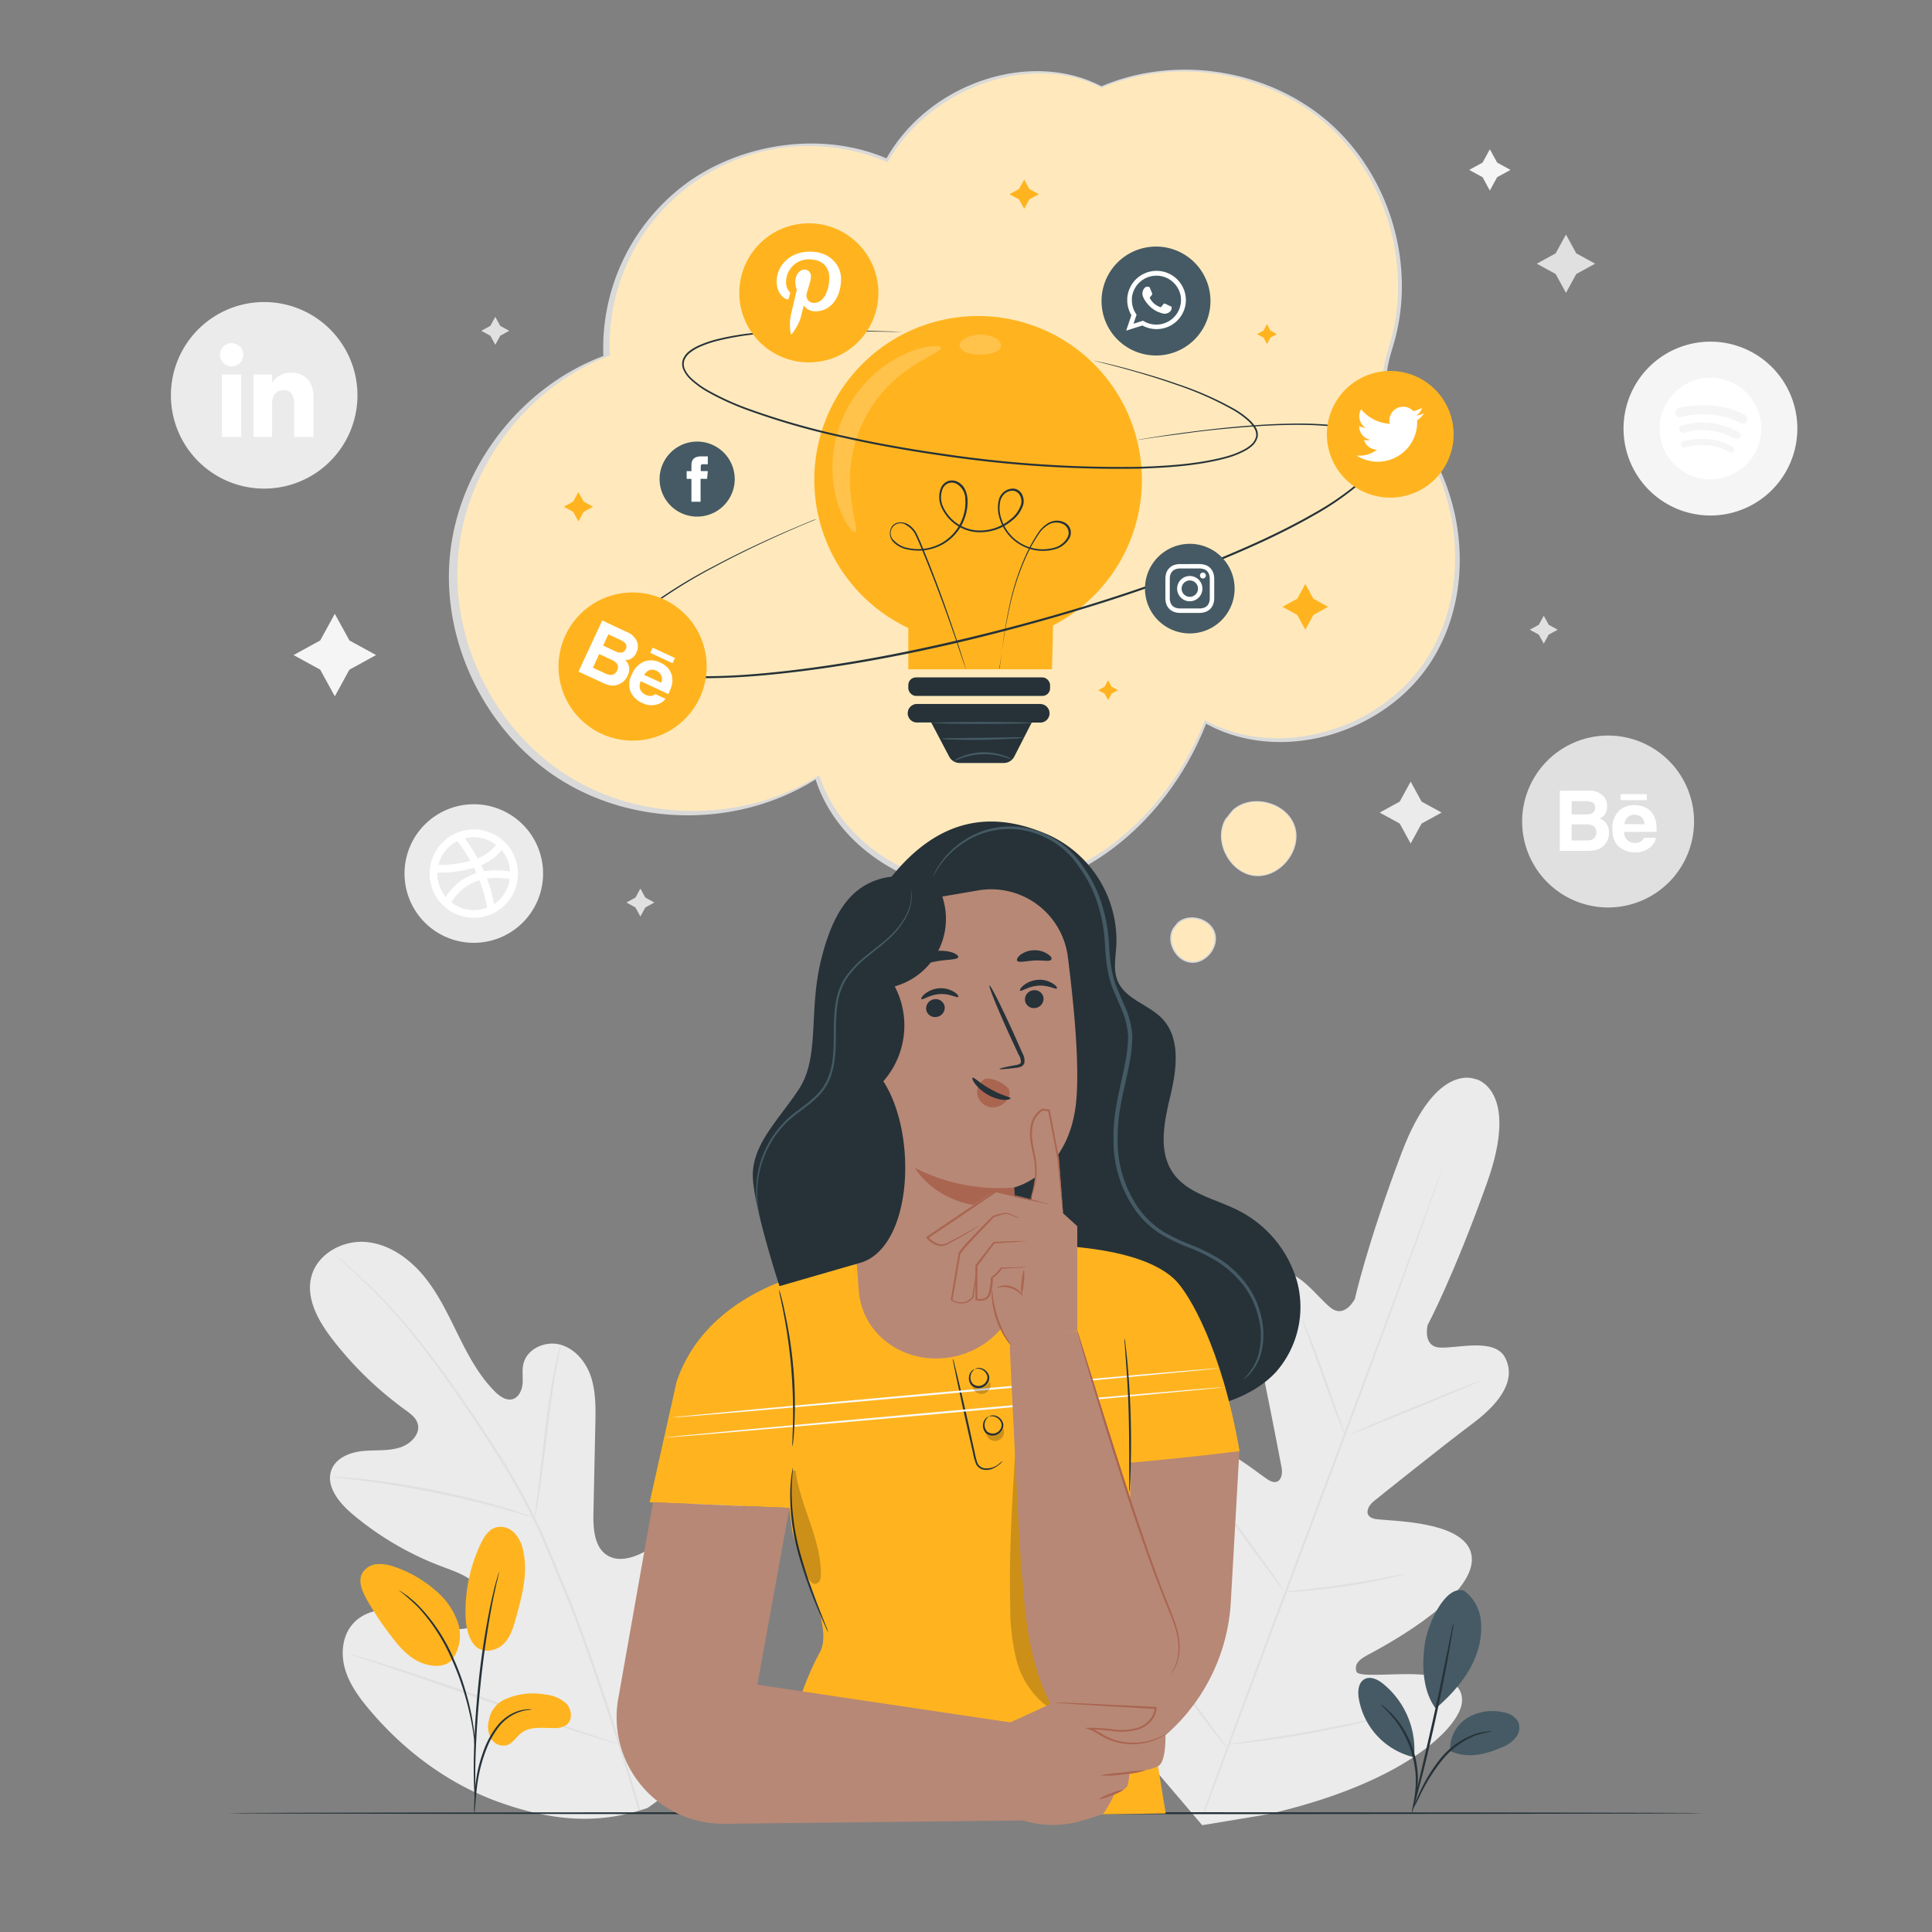 <svg xmlns="http://www.w3.org/2000/svg" viewBox="0 0 500 500"><rect x="0" y="0" width="500" height="500" fill="#808080" stroke="none"/><g id="freepik--background-complete--inject-279"><path d="M167.42,468c21.59-14.41,26.86-41.67,26.4-66.26-.08-4.1.45-8.42-1.47-12.05s-6.5-6.15-10.25-4.48c-3.1,1.39-4.51,4.91-6.28,7.81a24.25,24.25,0,0,1-9.89,9c-2.67,1.31-6,2.09-8.54.63-3.56-2-3.9-6.9-3.81-11q.24-11.4.49-22.81c.09-4.07.17-8.24-1-12.13s-4-7.53-7.93-8.68-8.81,1-9.7,5c-.38,1.66-.06,3.39-.2,5.08s-1,3.56-2.61,4-3.29-.73-4.51-1.94c-4.2-4.18-7-9.53-9.63-14.85s-5.17-10.75-9-15.3-9.1-8.19-15-8.61-12.27,3.09-13.86,8.8,1.72,11.62,5.35,16.33a91.79,91.79,0,0,0,18.93,18.36c1.28.93,2.68,1.94,3.16,3.45.85,2.74-1.8,5.4-4.54,6.25-3.09,1-6.43.6-9.66.93s-6.74,1.68-8,4.66c-1.76,4.15,1.71,8.57,5.14,11.49a79.22,79.22,0,0,0,23.19,13.67c3,1.15,6.2,2.16,8.62,4.3s3.85,5.84,2.32,8.69-5.34,3.71-8.52,3.08-6-2.38-9-3.55c-5.64-2.2-13-1.93-16.7,2.86-2.44,3.15-2.72,7.59-1.57,11.4s3.55,7.12,6.11,10.17c8.94,10.68,20.46,19.34,33.57,24.05s25.3,6.11,38.46,1.58" style="fill:#ebebeb"></path><path d="M165.73,468.42c-3.47-12.45-13-41.74-18.65-55.52l-4.23-10.19c-1.4-3.34-2.78-6.65-4.34-9.8a181.19,181.19,0,0,0-10-17.63c-3.45-5.46-6.93-10.51-10.22-15.22s-6.46-9-9.51-12.83a145.38,145.38,0,0,0-15.72-17c-2-1.85-3.61-3.24-4.71-4.17l-1.26-1a4.16,4.16,0,0,0-.44-.34s.13.14.4.38l1.22,1.1c1.07,1,2.64,2.37,4.62,4.24a152.85,152.85,0,0,1,15.55,17.05c3,3.82,6.15,8.15,9.43,12.86s6.73,9.77,10.16,15.22A183.86,183.86,0,0,1,138,393.17c1.54,3.15,2.92,6.43,4.31,9.78s2.8,6.75,4.23,10.18c5.66,13.77,15.18,43,18.67,55.45" style="fill:#e0e0e0"></path><path d="M138.36,392.85a10.91,10.91,0,0,0,.4-1.74c.23-1.13.5-2.77.82-4.79.64-4.06,1.33-9.69,2.08-15.89s1.53-11.82,2.26-15.85c.35-2,.66-3.64.89-4.76a10.09,10.09,0,0,0,.28-1.77,10.63,10.63,0,0,0-.52,1.71c-.3,1.11-.67,2.73-1.08,4.74-.84,4-1.7,9.64-2.45,15.85s-1.39,11.73-1.89,15.91c-.25,1.94-.46,3.56-.63,4.81A10.46,10.46,0,0,0,138.36,392.85Z" style="fill:#e0e0e0"></path><path d="M85.37,382.25a2.28,2.28,0,0,0,.54.1l1.58.16c1.36.13,3.33.31,5.76.62,4.86.58,11.55,1.62,18.87,3.09s13.9,3.13,18.61,4.45c2.36.65,4.26,1.22,5.57,1.61l1.52.45a1.75,1.75,0,0,0,.54.12s-.17-.1-.51-.24l-1.47-.55c-1.3-.47-3.18-1.11-5.53-1.81-4.69-1.43-11.26-3.14-18.6-4.63a191.59,191.59,0,0,0-19-2.92c-2.44-.26-4.43-.38-5.8-.43l-1.58,0A2,2,0,0,0,85.37,382.25Z" style="fill:#e0e0e0"></path><path d="M160.6,451.47a3.3,3.3,0,0,0,.36-.64l.93-1.89c.8-1.64,1.9-4,3.22-7,2.64-6,6-14.34,9.67-23.62s7-17.65,9.51-23.67l3-7.11c.33-.79.61-1.43.82-1.93a3.58,3.58,0,0,0,.25-.69,2.75,2.75,0,0,0-.36.64l-.93,1.89c-.8,1.64-1.9,4-3.22,7-2.64,6-6,14.34-9.68,23.62s-7,17.65-9.5,23.66l-3,7.11-.82,1.94A3.33,3.33,0,0,0,160.6,451.47Z" style="fill:#e0e0e0"></path><path d="M90.33,428a4.63,4.63,0,0,0,.7.28l2,.69,7.53,2.51c6.36,2.13,15.1,5.18,24.75,8.56s18.43,6.38,24.83,8.4c3.2,1,5.79,1.81,7.59,2.32l2.08.59a3.1,3.1,0,0,0,.74.16,4.09,4.09,0,0,0-.7-.28l-2.05-.7-7.53-2.5c-6.35-2.13-15.1-5.18-24.75-8.57s-18.43-6.37-24.82-8.39c-3.2-1-5.8-1.81-7.6-2.32l-2.08-.59A3.1,3.1,0,0,0,90.33,428Z" style="fill:#e0e0e0"></path><path d="M382.17,279.4s-10.26-5.28-19.41,18.89-12.11,37.85-12.11,37.85-2.56,5.13-6.2,2.36-9.12-11.17-14.55-8.95c-5.62,2.3-6.82,9-4.66,18.39s6.11,30.16,6.46,32-.42,4.7-3.2,3.21-19.47-16.42-26.08-8.07,3.69,33.55,4.76,36.32.65,4.06-.63,4.92-6.42-4.69-11.34-8.74-11.34-7.89-14.75-2.76-2.52,24.8,19.54,54.47l11.13,13.07,17-2.83c36-8.28,49.46-22.67,50.19-28.79s-6.64-7.36-13-7.47-13.88.79-14.3-.7.09-2.73,2.71-4.15,26.8-13.92,27.18-24.56-22-10.1-25.1-10.77-1.81-3.34-.35-4.52,18-14.44,25.7-20.2,11.16-11.63,8.37-17c-2.69-5.21-12.31-2.38-16.88-2.62s-3.18-5.82-3.18-5.82,6.61-12.34,15.32-36.67-2.83-27-2.83-27" style="fill:#ebebeb"></path><path d="M311.5,468.68c6.47-17.84,15.61-42.41,25.79-69.53s19.36-51.65,25.92-69.46c3.26-8.89,5.9-16.09,7.74-21.09l2.11-5.74c.24-.63.42-1.13.56-1.48s.21-.5.21-.5-.05.17-.16.51l-.51,1.51-2,5.77c-1.75,5-4.34,12.23-7.58,21.15-6.46,17.85-15.6,42.42-25.78,69.52S318.41,451,311.86,468.81" style="fill:#e0e0e0"></path><path d="M337,341.45a5.37,5.37,0,0,1,.56,1.11c.33.73.78,1.79,1.32,3.11,1.07,2.65,2.46,6.34,3.92,10.43l3.69,10.51c.46,1.26.84,2.32,1.14,3.17A5.53,5.53,0,0,1,348,371a5,5,0,0,1-.57-1.11c-.33-.73-.77-1.79-1.3-3.12-1.05-2.65-2.39-6.36-3.84-10.46s-2.77-7.68-3.77-10.47l-1.16-3.17A5.78,5.78,0,0,1,337,341.45Z" style="fill:#e0e0e0"></path><path d="M349.6,371.1c-.06-.14,7.42-3.34,16.7-7.14s16.85-6.79,16.91-6.65-7.42,3.33-16.71,7.14S349.65,371.24,349.6,371.1Z" style="fill:#e0e0e0"></path><path d="M332.09,412a6.59,6.59,0,0,1,1.25-.19l3.43-.37c2.89-.31,6.88-.76,11.27-1.41s8.34-1.37,11.19-1.92l3.39-.64a6.35,6.35,0,0,1,1.25-.18,5.34,5.34,0,0,1-1.21.38c-.78.21-1.93.49-3.35.81-2.84.64-6.79,1.43-11.19,2.07s-8.41,1.05-11.32,1.27c-1.45.1-2.63.17-3.44.19A5.41,5.41,0,0,1,332.09,412Z" style="fill:#e0e0e0"></path><path d="M314.79,387.72a4.54,4.54,0,0,1,.77.88l1.95,2.52c1.62,2.14,3.84,5.12,6.26,8.43s4.6,6.33,6.14,8.53c.72,1,1.32,1.91,1.81,2.62a4.82,4.82,0,0,1,.61,1,5.39,5.39,0,0,1-.77-.89l-1.95-2.52c-1.63-2.14-3.84-5.12-6.27-8.43s-4.59-6.33-6.14-8.53l-1.81-2.62A4.83,4.83,0,0,1,314.79,387.72Z" style="fill:#e0e0e0"></path><path d="M294.74,421.88a8.37,8.37,0,0,1,1,1.14l2.51,3.22c2.1,2.73,5,6.53,8.11,10.75s6,8.05,8,10.84l2.38,3.32a8.06,8.06,0,0,1,.81,1.26,7.62,7.62,0,0,1-1-1.14L314,448.05c-2.1-2.73-5-6.53-8.11-10.74s-6-8.05-8-10.84l-2.38-3.33A8.06,8.06,0,0,1,294.74,421.88Z" style="fill:#e0e0e0"></path><path d="M317.18,451.53a8.76,8.76,0,0,1,1.58-.29l4.33-.62c3.65-.53,8.69-1.27,14.23-2.25s10.55-2,14.16-2.75l4.27-.89a8.62,8.62,0,0,1,1.59-.27,10.18,10.18,0,0,1-1.54.47c-1,.27-2.44.63-4.24,1.06-3.6.85-8.59,1.93-14.14,2.9s-10.62,1.67-14.28,2.1c-1.84.22-3.33.37-4.36.46A11.23,11.23,0,0,1,317.18,451.53Z" style="fill:#e0e0e0"></path><path d="M68.37,126.45h0a24.14,24.14,0,0,1-24.14-24.14h0A24.14,24.14,0,0,1,68.37,78.17h0a24.14,24.14,0,0,1,24.14,24.14h0A24.14,24.14,0,0,1,68.37,126.45Z" style="fill:#ebebeb"></path><rect x="57.43" y="96.93" width="5" height="16.14" style="fill:#fff"></rect><path d="M59.9,94.82a3,3,0,1,0-2.95-3A3,3,0,0,0,59.9,94.82Z" style="fill:#fff"></path><path d="M70.41,104.6c0-2.27,1-3.62,3-3.62,1.84,0,2.72,1.29,2.72,3.62v8.47h5V102.85c0-4.32-2.45-6.41-5.87-6.41a5.63,5.63,0,0,0-4.86,2.66V96.93H65.62v16.14h4.79Z" style="fill:#fff"></path><path d="M442.66,133.41h0a22.49,22.49,0,0,1-22.49-22.5h0a22.49,22.49,0,0,1,22.49-22.49h0a22.48,22.48,0,0,1,22.49,22.49h0A22.49,22.49,0,0,1,442.66,133.41Z" style="fill:#f5f5f5"></path><path d="M442.66,97.76a13.15,13.15,0,1,0,13.15,13.15A13.15,13.15,0,0,0,442.66,97.76Zm6,19a.79.79,0,0,1-1.12.26c-3.09-1.91-7-2.3-11.57-1.25a.81.81,0,0,1-.39-1.58c5-1.12,9.33-.66,12.75,1.45A.79.79,0,0,1,448.71,116.77Zm1.58-3.62a1,1,0,0,1-1.38.33A17,17,0,0,0,435.82,112a1,1,0,0,1-.59-1.91,19.27,19.27,0,0,1,14.8,1.77A.94.94,0,0,1,450.29,113.15Zm.13-3.68c-4.21-2.5-11.24-2.76-15.25-1.52a1.22,1.22,0,0,1-1.51-.78,1.24,1.24,0,0,1,.78-1.52c4.67-1.38,12.37-1.11,17.23,1.78a1.27,1.27,0,0,1,.46,1.71A1.38,1.38,0,0,1,450.42,109.47Z" style="fill:#fff"></path><path d="M416.18,234.85h0a22.25,22.25,0,0,1-22.25-22.24h0a22.25,22.25,0,0,1,22.25-22.25h0a22.25,22.25,0,0,1,22.24,22.25h0A22.24,22.24,0,0,1,416.18,234.85Z" style="fill:#e0e0e0"></path><path d="M412.86,220a4.25,4.25,0,0,0,2.86-2,4.56,4.56,0,0,0,.69-2.48,4.12,4.12,0,0,0-.6-2.28,3.51,3.51,0,0,0-1.8-1.38,3.73,3.73,0,0,0,1.19-.89,3.45,3.45,0,0,0,.72-2.29,4,4,0,0,0-.72-2.38,4.81,4.81,0,0,0-4-1.66h-7.52V220.2h7A10.91,10.91,0,0,0,412.86,220Zm-6.12-12.66h3.39a5.91,5.91,0,0,1,1.84.24,1.39,1.39,0,0,1,.84,1.44,1.48,1.48,0,0,1-.63,1.37,3.13,3.13,0,0,1-1.65.38h-3.79Zm0,10.17v-4.16h3.84a3.92,3.92,0,0,1,1.55.27,1.68,1.68,0,0,1,1,1.67,2,2,0,0,1-1,1.94,3.68,3.68,0,0,1-1.57.28Z" style="fill:#fff"></path><path d="M419.05,219.17a6.26,6.26,0,0,0,4.06,1.42,5.58,5.58,0,0,0,4.33-1.68,3.71,3.71,0,0,0,1.12-2.08h-3.08a2.42,2.42,0,0,1-.62.79,2.55,2.55,0,0,1-1.67.53,3,3,0,0,1-1.66-.43,2.75,2.75,0,0,1-1.2-2.43h8.39a15.51,15.51,0,0,0-.1-2.29,5.68,5.68,0,0,0-.92-2.38,4.58,4.58,0,0,0-2-1.7,6.59,6.59,0,0,0-2.71-.54,5.57,5.57,0,0,0-4.12,1.59,6.25,6.25,0,0,0-1.59,4.59Q417.29,217.76,419.05,219.17Zm2.15-7.65a2.4,2.4,0,0,1,1.8-.66,2.67,2.67,0,0,1,1.79.62,2.52,2.52,0,0,1,.8,1.82H420.4A3.16,3.16,0,0,1,421.2,211.52Z" style="fill:#fff"></path><rect x="419.42" y="205.52" width="6.77" height="1.57" style="fill:#fff"></rect><path d="M122.62,244h0a17.93,17.93,0,0,1-17.93-17.93h0a17.93,17.93,0,0,1,17.93-17.93h0a17.93,17.93,0,0,1,17.93,17.93h0A17.93,17.93,0,0,1,122.62,244Z" style="fill:#ebebeb"></path><path d="M122.62,214.67a11.43,11.43,0,1,0,11.43,11.43A11.43,11.43,0,0,0,122.62,214.67Zm0,2a9.41,9.41,0,0,1,5.76,2,11.69,11.69,0,0,1-4.75,3.51A44.53,44.53,0,0,0,120.3,217,9.34,9.34,0,0,1,122.62,216.66Zm-4.26,1a43,43,0,0,1,3.37,5.12,30.69,30.69,0,0,1-8.28,1.06A9.46,9.46,0,0,1,118.36,217.69Zm-5.18,8.41c0-.08,0-.16,0-.24a32.25,32.25,0,0,0,9.48-1.26c.22.45.43.91.63,1.36a14.75,14.75,0,0,0-7.94,6.18A9.42,9.42,0,0,1,113.18,226.1Zm9.44,9.45a9.42,9.42,0,0,1-5.8-2,12.83,12.83,0,0,1,7.24-5.74,38.2,38.2,0,0,1,2,7.11A9.59,9.59,0,0,1,122.62,235.55Zm5.24-1.6a39.54,39.54,0,0,0-1.83-6.57,18.94,18.94,0,0,1,5.91.19A9.47,9.47,0,0,1,127.86,234Zm-2.59-8.45c-.23-.54-.47-1.07-.73-1.6a13.42,13.42,0,0,0,5.28-3.89,9.32,9.32,0,0,1,2.21,5.56A20.52,20.52,0,0,0,125.27,225.5Z" style="fill:#fff"></path><polygon points="86.65 158.85 90.43 165.75 97.33 169.53 90.43 173.31 86.65 180.21 82.87 173.31 75.97 169.53 82.87 165.75 86.65 158.85" style="fill:#f5f5f5"></polygon><polygon points="365.08 202.28 367.91 207.46 373.09 210.29 367.91 213.13 365.08 218.31 362.24 213.13 357.06 210.29 362.24 207.46 365.08 202.28" style="fill:#ebebeb"></polygon><polygon points="385.57 38.63 387.46 42.08 390.91 43.97 387.46 45.86 385.57 49.31 383.69 45.86 380.23 43.97 383.69 42.08 385.57 38.63" style="fill:#f5f5f5"></polygon><polygon points="165.73 229.96 167.01 232.29 169.34 233.57 167.01 234.85 165.73 237.19 164.45 234.85 162.12 233.57 164.45 232.29 165.73 229.96" style="fill:#e0e0e0"></polygon><polygon points="399.52 159.35 400.8 161.69 403.13 162.97 400.8 164.24 399.52 166.58 398.24 164.24 395.9 162.97 398.24 161.69 399.52 159.35" style="fill:#e0e0e0"></polygon><polygon points="128.18 82 129.46 84.33 131.79 85.61 129.46 86.89 128.18 89.23 126.9 86.89 124.56 85.61 126.9 84.33 128.18 82" style="fill:#e0e0e0"></polygon><polygon points="405.27 60.7 407.94 65.57 412.82 68.24 407.94 70.91 405.27 75.79 402.6 70.91 397.73 68.24 402.6 65.57 405.27 60.7" style="fill:#e0e0e0"></polygon></g><g id="freepik--Floor--inject-279"><path d="M441,469.25c0,.14-85.53.26-191,.26s-191-.12-191-.26,85.51-.26,191-.26S441,469.1,441,469.25Z" style="fill:#263238"></path></g><g id="freepik--Plants--inject-279"><path d="M122.47,425.38c2.07,2.89,6,1.89,7.83.1s2.57-4.37,3.25-6.83c1.56-5.62,3.13-11.52,1.88-17.21a9.63,9.63,0,0,0-2.24-4.66,5,5,0,0,0-4.75-1.52c-2,.54-3.21,2.51-4.09,4.38a41.12,41.12,0,0,0-3.88,17.62c0,2.83.38,5.8,2,8.12" style="fill:#FFB41F"></path><path d="M130.24,440a17.63,17.63,0,0,1,10.94-1.44,9.12,9.12,0,0,1,5.43,2.36c1.36,1.48,1.64,4.1.1,5.4a5.19,5.19,0,0,1-3.4.9c-2.89,0-6.11-.49-8.4,1.28-1.31,1-2.17,2.66-3.74,3.16a3.72,3.72,0,0,1-4.12-1.78,6.37,6.37,0,0,1-.51-4.7A7.18,7.18,0,0,1,130.24,440Z" style="fill:#FFB41F"></path><path d="M116.92,429.61a10.58,10.58,0,0,0,1.56-9.75,18.83,18.83,0,0,0-5.85-8.31,30.87,30.87,0,0,0-10.39-6,11.07,11.07,0,0,0-4.65-.75,4.88,4.88,0,0,0-3.87,2.4c-1.07,2.08,0,4.59,1.14,6.63a79.25,79.25,0,0,0,6.89,10.26c2,2.6,4.41,5.16,7.52,6.32s6.32,1,8-1.18" style="fill:#FFB41F"></path><path d="M122.76,469.25a6.67,6.67,0,0,0,.17-1.33c.08-1,.19-2.17.32-3.61A49.4,49.4,0,0,1,124,459a39.72,39.72,0,0,1,1.86-6.26,23,23,0,0,1,3.13-5.68,11.86,11.86,0,0,1,4-3.39,11.31,11.31,0,0,1,3.38-1.09,7,7,0,0,0,1.32-.2,6,6,0,0,0-1.34,0,10.09,10.09,0,0,0-3.53.95,11.9,11.9,0,0,0-4.22,3.42,22.77,22.77,0,0,0-3.25,5.8,38.61,38.61,0,0,0-1.85,6.36,45.77,45.77,0,0,0-.65,5.36c-.1,1.53-.13,2.78-.14,3.63A6.18,6.18,0,0,0,122.76,469.25Z" style="fill:#263238"></path><path d="M123,466.47a2.4,2.4,0,0,0,0-.61c0-.46,0-1,0-1.76,0-1.52,0-3.72,0-6.44.09-5.44.48-13,1.31-21.21s2-15.69,3-21c.25-1.34.5-2.54.74-3.6s.41-2,.6-2.7.29-1.26.39-1.71a3.21,3.21,0,0,0,.11-.61,2.79,2.79,0,0,0-.21.58l-.49,1.69c-.22.73-.45,1.63-.7,2.68s-.54,2.26-.81,3.59a200.18,200.18,0,0,0-3.19,21.06c-.82,8.27-1.16,15.81-1.14,21.26,0,2.72.07,4.93.16,6.45,0,.71.09,1.29.12,1.75A2.3,2.3,0,0,0,123,466.47Z" style="fill:#263238"></path><path d="M122.88,452a14.12,14.12,0,0,0,0-1.83c-.08-1.18-.26-2.88-.61-5a64.63,64.63,0,0,0-1.69-7.21,62.65,62.65,0,0,0-3.1-8.52,45.61,45.61,0,0,0-9-13.74,22,22,0,0,0-2.11-1.92c-.32-.27-.61-.54-.9-.75l-.81-.55a12.1,12.1,0,0,0-1.55-1,55.12,55.12,0,0,1,5.09,4.46A47.81,47.81,0,0,1,117,429.65a67.29,67.29,0,0,1,3.12,8.44c.82,2.65,1.37,5.09,1.79,7.14s.63,3.74.78,4.91A11.49,11.49,0,0,0,122.88,452Z" style="fill:#263238"></path><path d="M379,411.75a11,11,0,0,1,4.23,7.54,19.66,19.66,0,0,1-1.1,8.75c-1.83,5.43-6.21,10.38-10.58,14.1-3.81-5.11-3.35-12.48-2.88-16.21.73-5.89,5.65-16.09,10.33-14.18" style="fill:#455a64"></path><path d="M375.31,453.16a9.42,9.42,0,0,1,4.26-8.44,12.5,12.5,0,0,1,9.54-1.57,5.25,5.25,0,0,1,3.76,2.36,4,4,0,0,1-.51,4.05,8.05,8.05,0,0,1-3.41,2.53c-4.48,2-9.18,3.13-13.64,1.07" style="fill:#455a64"></path><path d="M365.58,468.28a4.25,4.25,0,0,1,.39-1.14c.29-.72.73-1.75,1.32-3a40.48,40.48,0,0,1,5.67-9.23,20.3,20.3,0,0,1,8.87-6.17,13.15,13.15,0,0,1,3.24-.65,3.58,3.58,0,0,1,1.21,0,27.41,27.41,0,0,0-4.3,1,21.26,21.26,0,0,0-8.53,6.16,47.29,47.29,0,0,0-5.76,9A36.42,36.42,0,0,1,365.58,468.28Z" style="fill:#263238"></path><path d="M376.15,420a12.12,12.12,0,0,1-.23,2c-.19,1.27-.49,3.09-.89,5.34-.8,4.5-2,10.7-3.5,17.51s-3,13-4.16,17.37c-.58,2.21-1.07,4-1.43,5.22a12.84,12.84,0,0,1-.62,1.89,11.9,11.9,0,0,1,.37-2c.32-1.35.74-3.12,1.24-5.26,1.05-4.45,2.48-10.59,4-17.4s2.76-13,3.67-17.45c.44-2.15.81-3.94,1.09-5.3A11.21,11.21,0,0,1,376.15,420Z" style="fill:#263238"></path><path d="M366,454.29a22,22,0,0,0-8-18.49c-1.38-1.12-3.3-2.09-4.86-1.24s-1.77,3-1.52,4.78a18.83,18.83,0,0,0,14.14,15.38" style="fill:#455a64"></path><path d="M357.35,441.13a4.58,4.58,0,0,1,.95.65,9.56,9.56,0,0,1,1,.87,14.93,14.93,0,0,1,1.27,1.26,23.12,23.12,0,0,1,2.81,3.75,26.75,26.75,0,0,1,2.38,5.22,27.16,27.16,0,0,1,1.11,5.63,22.66,22.66,0,0,1-.11,4.67,14.09,14.09,0,0,1-.3,1.77,8.72,8.72,0,0,1-.33,1.32,4.21,4.21,0,0,1-.4,1.08c-.13,0,.36-1.61.58-4.21a27.1,27.1,0,0,0,0-4.58,28.76,28.76,0,0,0-1.14-5.49,28.31,28.31,0,0,0-2.27-5.11,25.61,25.61,0,0,0-2.64-3.74C358.57,442.23,357.27,441.23,357.35,441.13Z" style="fill:#263238"></path></g><g id="freepik--social-idea--inject-279"><path d="M314.08,241.43c-1.18-3.52-6.36-4.87-9.11-2.36l-1.09,1.38c-1.83,3.24.64,8,4.34,8.35S315.26,245,314.08,241.43Z" style="fill:#FFB41F"></path><g style="opacity:0.7"><path d="M314.44,241.31c-1.26-3.77-6.79-5.21-9.73-2.53l-1.17,1.48c-2,3.46.69,8.53,4.64,8.91S315.7,245.08,314.44,241.31Z" style="fill:#fff"></path></g><path d="M334.86,213.85c-2-6.06-10.95-8.38-15.67-4.06l-1.88,2.37c-3.15,5.57,1.1,13.74,7.47,14.35S336.88,219.92,334.86,213.85Z" style="fill:#FFB41F"></path><g style="opacity:0.7"><path d="M335.11,213.77c-2.09-6.22-11.25-8.59-16.1-4.16L317.07,212c-3.23,5.71,1.14,14.08,7.68,14.71S337.19,220,335.11,213.77Z" style="fill:#fff"></path></g><path d="M285.07,22.74c-18-9.48-44.37-.21-55.36,19.24a51.58,51.58,0,0,0-71.88,50c-21.23,8-37.06,28.74-39.21,51.33s9.5,45.92,28.84,57.79,45.41,11.68,64.58-.46c6.71,20.9,31.57,32.67,53.09,28.29s38.7-22.1,46.68-42.56c19.17,10.53,45.66,2.5,57.45-15.93s8.86-44.35-5.2-61.12c-2.27-2.7-4.87-5.34-5.77-8.75-1.09-4.12.53-8.39,1.66-12.5,5.47-19.88-1.38-42.62-16.92-56.17s-39-17.24-58-9.12" style="fill:#FFB41F"></path><g style="opacity:0.7"><path d="M285.06,22.34c-18.25-9.56-44.5-1-55.64,18.65-16.21-6.93-36.42-4.2-50.91,5.83a52.93,52.93,0,0,0-22.36,45.31c-21.5,8.07-37.55,29-39.72,51.75s9.62,46.32,29.21,58.28,46,11.78,65.43-.46c6.8,21.09,32,33,53.78,28.53s39.21-22.28,47.29-42.92c19.43,10.62,46.27,2.53,58.21-16.06s9-44.73-5.27-61.64c-2.3-2.72-4.94-5.39-5.85-8.83-1.1-4.15.54-8.46,1.69-12.6,5.54-20.05-1.4-43-17.15-56.65s-39.51-17.39-58.71-9.19" style="fill:#fff"></path></g><path d="M295.52,124.18a42.39,42.39,0,1,0-60.45,38.35v10.69h37.16s.22-6,.3-11.36A42.37,42.37,0,0,0,295.52,124.18Z" style="fill:#FFB41F"></path><path d="M258.79,173.05s0-.18,0-.53.1-.87.18-1.53c.16-1.34.4-3.32.77-5.86s.88-5.65,1.69-9.22a62.11,62.11,0,0,1,3.85-11.79,40.28,40.28,0,0,1,3.48-6.35,7.85,7.85,0,0,1,2.9-2.6,4.36,4.36,0,0,1,4,.13,2.9,2.9,0,0,1,1.35,1.68,3,3,0,0,1-.18,2.18,6.09,6.09,0,0,1-3.27,2.82,11.6,11.6,0,0,1-8.82-.63,11.72,11.72,0,0,1-6-7.07,8.81,8.81,0,0,1-.25-4.89,3.81,3.81,0,0,1,3.85-2.94,2.72,2.72,0,0,1,2.16,1.49,3.88,3.88,0,0,1,.34,2.61,8.34,8.34,0,0,1-3,4.22,12.66,12.66,0,0,1-9.88,2.86,11,11,0,0,1-8.2-6.11,6.41,6.41,0,0,1-.29-5.13,3.28,3.28,0,0,1,1.86-1.88,3.21,3.21,0,0,1,2.61.24,4.23,4.23,0,0,1,1.79,1.86,6.66,6.66,0,0,1,.65,2.45,12.14,12.14,0,0,1-.65,4.84,12.59,12.59,0,0,1-6,7.11,12.85,12.85,0,0,1-8.77,1.2,6.71,6.71,0,0,1-3.82-2,3.27,3.27,0,0,1-.23-4.08,2.71,2.71,0,0,1,1.9-.93,4,4,0,0,1,2,.39,6.15,6.15,0,0,1,2.6,2.91c1.06,2.3,1.92,4.53,2.78,6.66,3.39,8.55,5.8,15.59,7.41,20.46.8,2.44,1.4,4.35,1.8,5.64.19.63.33,1.12.44,1.47s.13.51.13.51-.07-.16-.18-.49l-.49-1.46c-.44-1.3-1.08-3.18-1.89-5.6-1.67-4.86-4.13-11.87-7.56-20.39-.87-2.12-1.75-4.38-2.8-6.62a5.71,5.71,0,0,0-2.42-2.71,2.54,2.54,0,0,0-3.17,4,6.37,6.37,0,0,0,3.58,1.86,12.32,12.32,0,0,0,8.44-1.19,12.1,12.1,0,0,0,5.73-6.84,11.57,11.57,0,0,0,.61-4.64,4.61,4.61,0,0,0-2.17-3.9,2.68,2.68,0,0,0-2.19-.21,2.74,2.74,0,0,0-1.56,1.6,5.9,5.9,0,0,0,.28,4.72,10.53,10.53,0,0,0,7.81,5.81,12.16,12.16,0,0,0,9.47-2.75,7.82,7.82,0,0,0,2.8-3.93,3.27,3.27,0,0,0-.29-2.26,2.22,2.22,0,0,0-1.75-1.23,3,3,0,0,0-2.11.68,3.66,3.66,0,0,0-1.21,1.9,8.38,8.38,0,0,0,.24,4.6,11.26,11.26,0,0,0,5.73,6.79,11.13,11.13,0,0,0,8.43.63,5.64,5.64,0,0,0,3-2.58,2.52,2.52,0,0,0-1-3.3,4,4,0,0,0-3.62-.12,7.4,7.4,0,0,0-2.75,2.46,39.81,39.81,0,0,0-3.48,6.26,63.4,63.4,0,0,0-3.9,11.71c-.83,3.55-1.36,6.64-1.77,9.18s-.67,4.49-.87,5.85c-.1.65-.17,1.16-.22,1.52S258.79,173.05,258.79,173.05Z" style="fill:#263238"></path><rect x="235.07" y="175.31" width="36.69" height="4.79" rx="1.97" style="fill:#263238"></rect><path d="M269.37,182.19h-31.9a2.4,2.4,0,1,0,0,4.79H241l4.65,8.84a3.06,3.06,0,0,0,2.72,1.64h11.4a3.05,3.05,0,0,0,2.73-1.67L267,187h2.38a2.4,2.4,0,0,0,0-4.79Z" style="fill:#263238"></path><g style="opacity:0.2"><path d="M243.52,90c.18.77-3,1.91-7.36,4.81A34.83,34.83,0,0,0,220.27,129c.59,5.17,1.79,8.36,1.08,8.72-.3.15-1-.44-1.92-1.77a22.66,22.66,0,0,1-2.77-6.22,31.28,31.28,0,0,1-1.17-10.13A32.22,32.22,0,0,1,225.9,97.17a31.14,31.14,0,0,1,8.49-5.64,22.2,22.2,0,0,1,6.54-1.9C242.53,89.46,243.44,89.62,243.52,90Z" style="fill:#fff"></path></g><g style="opacity:0.2"><path d="M259.07,89.65c-.29,1.42-2.67,2.13-5.36,2.13s-5.05-.76-5.33-2.18c-.12-.71.38-1.46,1.35-2a7.94,7.94,0,0,1,4-1,7.83,7.83,0,0,1,4,1C258.7,88.19,259.19,89,259.07,89.65Z" style="fill:#fff"></path></g><path d="M261.88,196.55c0,.08-.84-.29-2.19-.68a18.11,18.11,0,0,0-5.41-.68,18.65,18.65,0,0,0-5.37,1,19.25,19.25,0,0,1-2.15.8,7,7,0,0,1,2-1.14,15.54,15.54,0,0,1,11-.32A6.53,6.53,0,0,1,261.88,196.55Z" style="fill:#455a64"></path><path d="M267.05,187.09c0,.14-5.76.26-12.87.26s-12.88-.12-12.88-.26,5.76-.26,12.88-.26S267.05,186.94,267.05,187.09Z" style="fill:#455a64"></path><path d="M265.06,190.87a17.86,17.86,0,0,1-3.14.32c-1.95.12-4.64.23-7.61.28s-5.67,0-7.61-.07a17.26,17.26,0,0,1-3.15-.23,20,20,0,0,1,3.15-.13l7.6-.1,7.6-.12A20.13,20.13,0,0,1,265.06,190.87Z" style="fill:#455a64"></path><path d="M299.18,92h0a14.09,14.09,0,0,1-14.1-14.09h0a14.1,14.1,0,0,1,14.1-14.1h0a14.09,14.09,0,0,1,14.09,14.1h0A14.09,14.09,0,0,1,299.18,92Z" style="fill:#455a64"></path><path d="M306.9,77.49a7.59,7.59,0,0,0-15.17-.14v.33a7.48,7.48,0,0,0,1.08,3.89l-1.36,4,4.2-1.33a7.69,7.69,0,0,0,3.67.93,7.56,7.56,0,0,0,7.59-7.53A1.21,1.21,0,0,0,306.9,77.49ZM299.32,84A6.31,6.31,0,0,1,295.81,83l-2.46.79.8-2.36a6.27,6.27,0,0,1-1.22-3.71c0-.21,0-.41,0-.62a6.38,6.38,0,0,1,12.71.13c0,.16,0,.32,0,.49A6.36,6.36,0,0,1,299.32,84Z" style="fill:#fff;fill-rule:evenodd"></path><path d="M302.8,79.2c-.19-.09-1.11-.54-1.28-.6s-.29-.09-.42.09a7.87,7.87,0,0,1-.59.72c-.11.13-.21.14-.4,0a4.89,4.89,0,0,1-1.5-.92,5.55,5.55,0,0,1-1-1.27c-.11-.19,0-.29.08-.38s.19-.22.28-.32l.07-.09.12-.22a.35.35,0,0,0,0-.33l-.57-1.37c-.16-.37-.31-.3-.42-.3l-.36,0a.73.73,0,0,0-.5.23,2.07,2.07,0,0,0-.65,1.54,2.19,2.19,0,0,0,.1.63,4.26,4.26,0,0,0,.66,1.28,7.7,7.7,0,0,0,3.18,2.79c1.9.74,1.9.49,2.24.46a1.83,1.83,0,0,0,1.25-.88,1.47,1.47,0,0,0,.11-.88C303.11,79.34,303,79.29,302.8,79.2Z" style="fill:#fff;fill-rule:evenodd"></path><path d="M211.39,134.32l-.82.36-2.4,1c-2.11.89-5.22,2.23-9.17,4.05s-8.76,4.13-14.21,7.06A132.62,132.62,0,0,0,167,158a41.86,41.86,0,0,0-4.46,3.92,19.13,19.13,0,0,0-2,2.34A7.47,7.47,0,0,0,159.3,167a3.65,3.65,0,0,0,.72,2.88,7.63,7.63,0,0,0,2.44,2,22.62,22.62,0,0,0,6.33,2.07A75.2,75.2,0,0,0,182.88,175c4.86,0,9.88-.31,15-.78,20.49-1.91,42.76-6.34,65.7-12.45s44.44-13.5,63.14-22.11c4.66-2.17,9.14-4.44,13.36-6.87a72,72,0,0,0,11.62-8,20,20,0,0,0,4.3-5.06,6.63,6.63,0,0,0,.86-3,4,4,0,0,0-1.15-2.75,11.7,11.7,0,0,0-5.45-2.65,40.72,40.72,0,0,0-5.86-1,98,98,0,0,0-11.08-.35c-3.51.06-6.81.24-9.89.46-6.17.45-11.46,1-15.78,1.59s-7.67,1-9.94,1.35l-2.58.38-.88.11.87-.17,2.58-.42c2.26-.37,5.6-.88,9.92-1.45s9.62-1.2,15.79-1.68c3.08-.23,6.39-.43,9.9-.5a96.2,96.2,0,0,1,11.12.32,40.28,40.28,0,0,1,5.92,1,12.15,12.15,0,0,1,5.65,2.75,4.33,4.33,0,0,1,1.27,3,6.76,6.76,0,0,1-.91,3.22,20,20,0,0,1-4.37,5.19,72.47,72.47,0,0,1-11.68,8.11c-4.23,2.44-8.72,4.72-13.39,6.9-18.72,8.66-40.24,16-63.2,22.18s-45.27,10.54-65.8,12.43c-5.13.46-10.16.74-15,.76a75.48,75.48,0,0,1-14.18-1.09,22.28,22.28,0,0,1-6.44-2.13,7.81,7.81,0,0,1-2.57-2.14,5.43,5.43,0,0,1-.74-1.51c0-.28-.09-.57-.12-.85s0-.56.08-.83a7.81,7.81,0,0,1,1.37-2.91,20.32,20.32,0,0,1,2-2.39,42.6,42.6,0,0,1,4.52-4,131.19,131.19,0,0,1,17.85-11.11c5.46-2.91,10.28-5.19,14.25-7s7.09-3.1,9.22-4l2.42-1C211.1,134.42,211.39,134.32,211.39,134.32Z" style="fill:#263238"></path><path d="M233.42,85.88s-.23,0-.69,0l-2,0L223,85.77c-6.68-.08-16.41-.51-28.3.83a69.57,69.57,0,0,0-9.22,1.66,28.24,28.24,0,0,0-4.67,1.65,11.6,11.6,0,0,0-2.15,1.32,4.63,4.63,0,0,0-1.52,1.94,3.26,3.26,0,0,0,.13,2.43,7.6,7.6,0,0,0,1.51,2.13,22.43,22.43,0,0,0,4.4,3.24,69.12,69.12,0,0,0,10.48,4.78,191.91,191.91,0,0,0,23.83,6.86c8.39,1.9,17.17,3.49,26.21,4.78A312.44,312.44,0,0,0,295,120.81c7.89-.25,15.45-.82,22.23-2.64a22.62,22.62,0,0,0,4.77-1.86,9.28,9.28,0,0,0,2-1.44,4,4,0,0,0,1.09-2,3.32,3.32,0,0,0-.57-2.17A9.76,9.76,0,0,0,323,108.9a23.49,23.49,0,0,0-3.68-2.68,84.71,84.71,0,0,0-14.71-6.56c-4.48-1.59-8.4-2.76-11.62-3.68s-5.74-1.56-7.45-2l-1.94-.5-.66-.18.67.13,2,.44c1.72.41,4.24,1,7.47,1.91s7.17,2,11.67,3.6a83.92,83.92,0,0,1,14.8,6.51,22.89,22.89,0,0,1,3.75,2.72,10,10,0,0,1,1.58,1.83,3.75,3.75,0,0,1,.64,2.43,4.54,4.54,0,0,1-1.19,2.27,9.33,9.33,0,0,1-2.08,1.52,23,23,0,0,1-4.87,1.92c-6.84,1.86-14.41,2.43-22.32,2.7a310.86,310.86,0,0,1-51.4-3.38c-9-1.3-17.85-2.89-26.26-4.81a188.61,188.61,0,0,1-23.88-6.91A70.32,70.32,0,0,1,183,101.37,23.14,23.14,0,0,1,178.47,98a8,8,0,0,1-1.59-2.27,3.64,3.64,0,0,1-.14-2.75,5.16,5.16,0,0,1,1.66-2.13,12,12,0,0,1,2.24-1.35,28,28,0,0,1,4.75-1.67,69.28,69.28,0,0,1,9.27-1.63A197.19,197.19,0,0,1,223,85.57l7.71.21,2,.06Z" style="fill:#263238"></path><path d="M156.46,190.24h0a19.14,19.14,0,0,1-10.48-25h0a19.15,19.15,0,0,1,25-10.48h0a19.16,19.16,0,0,1,10.48,25h0A19.15,19.15,0,0,1,156.46,190.24Z" style="fill:#FFB41F"></path><path d="M157.64,177.33a4.22,4.22,0,0,0,1.8,0,4.05,4.05,0,0,0,1.42-.61,4.23,4.23,0,0,0,1.57-1.84,3.91,3.91,0,0,0,.39-2.17,3.3,3.3,0,0,0-1-1.88,3.67,3.67,0,0,0,1.36-.28,3.3,3.3,0,0,0,1.52-1.67,3.76,3.76,0,0,0,.33-2.3,4.48,4.48,0,0,0-2.78-3l-6.39-3-6.15,13.23,6,2.77A10.73,10.73,0,0,0,157.64,177.33Zm-.2-13.17,2.88,1.34a5.48,5.48,0,0,1,1.47.93,1.3,1.3,0,0,1,.14,1.55,1.4,1.4,0,0,1-1.08.92,2.94,2.94,0,0,1-1.55-.33l-3.21-1.49Zm-4,8.64,1.64-3.53,3.25,1.51a3.57,3.57,0,0,1,1.22.84,1.57,1.57,0,0,1,.19,1.81,1.86,1.86,0,0,1-1.64,1.25,3.5,3.5,0,0,1-1.45-.39Z" style="fill:#fff"></path><path d="M163.22,179.08a5.84,5.84,0,0,0,2.89,2.8,5.22,5.22,0,0,0,4.34.29,3.55,3.55,0,0,0,1.77-1.33l-2.61-1.21a2.54,2.54,0,0,1-.84.42,2.39,2.39,0,0,1-1.63-.21,2.82,2.82,0,0,1-1.24-1,2.58,2.58,0,0,1-.06-2.54l7.12,3.31a13.41,13.41,0,0,0,.82-2,5.29,5.29,0,0,0,.16-2.39,4.41,4.41,0,0,0-1-2.23,6,6,0,0,0-2.09-1.52,5.15,5.15,0,0,0-4.12-.27,5.77,5.77,0,0,0-3.16,3.27A5.24,5.24,0,0,0,163.22,179.08Zm4.85-5.66a2.26,2.26,0,0,1,1.78.15,2.54,2.54,0,0,1,1.28,1.24,2.36,2.36,0,0,1,0,1.86l-4.41-2A3,3,0,0,1,168.07,173.42Z" style="fill:#fff"></path><rect x="170.75" y="166.46" width="1.47" height="6.34" transform="translate(-54.61 253.67) rotate(-65.08)" style="fill:#fff"></rect><path d="M359.8,128.79h0a16.41,16.41,0,0,1-16.41-16.4h0A16.41,16.41,0,0,1,359.8,96h0a16.41,16.41,0,0,1,16.4,16.41h0A16.4,16.4,0,0,1,359.8,128.79Z" style="fill:#FFB41F"></path><path d="M351.06,117.88a10.2,10.2,0,0,0,15.69-9.06,7.16,7.16,0,0,0,1.79-1.85,7.57,7.57,0,0,1-2.06.56,3.56,3.56,0,0,0,1.57-2,7.18,7.18,0,0,1-2.27.87,3.59,3.59,0,0,0-6.12,3.27,10.18,10.18,0,0,1-7.39-3.75,3.59,3.59,0,0,0,1.11,4.79,3.54,3.54,0,0,1-1.62-.45,3.58,3.58,0,0,0,2.87,3.56,3.52,3.52,0,0,1-1.62.06,3.58,3.58,0,0,0,3.35,2.49A7.17,7.17,0,0,1,351.06,117.88Z" style="fill:#fff"></path><path d="M209.33,93.79h0a18,18,0,0,1-18-18h0a18,18,0,0,1,18-18h0a18,18,0,0,1,18,18h0A18,18,0,0,1,209.33,93.79Z" style="fill:#FFB41F"></path><path d="M203.56,77.43a.43.43,0,0,0,.62-.31c0-.21.19-.76.25-1a.59.59,0,0,0-.18-.68,3.54,3.54,0,0,1-.81-2.42,5.82,5.82,0,0,1,6.06-5.89c3.3,0,5.12,2,5.12,4.72,0,3.55-1.57,6.54-3.91,6.54A1.9,1.9,0,0,1,208.77,76c.37-1.56,1.09-3.24,1.09-4.37a1.65,1.65,0,0,0-1.66-1.85c-1.32,0-2.37,1.37-2.37,3.19a4.79,4.79,0,0,0,.39,2s-1.35,5.7-1.58,6.7a13.7,13.7,0,0,0,0,4.68.16.16,0,0,0,.29.07,13.07,13.07,0,0,0,2.22-4c.15-.54.87-3.38.87-3.38a3.52,3.52,0,0,0,3,1.53c4,0,6.64-3.6,6.64-8.43,0-3.65-3.09-7-7.79-7C204,65,201,69.23,201,72.73,201,74.85,201.84,76.73,203.56,77.43Z" style="fill:#fff"></path><path d="M307.92,163.93h0a11.59,11.59,0,0,1-11.6-11.59h0a11.6,11.6,0,0,1,11.6-11.6h0a11.6,11.6,0,0,1,11.6,11.6h0A11.6,11.6,0,0,1,307.92,163.93Z" style="fill:#455a64"></path><path d="M307.92,147.12c1.7,0,1.9,0,2.57,0a3.51,3.51,0,0,1,1.18.22,2,2,0,0,1,.73.48,1.88,1.88,0,0,1,.47.73,3.22,3.22,0,0,1,.22,1.18c0,.67,0,.87,0,2.57s0,1.9,0,2.57a3.27,3.27,0,0,1-.22,1.18,2.05,2.05,0,0,1-1.2,1.2,3.51,3.51,0,0,1-1.18.22c-.67,0-.87,0-2.57,0s-1.9,0-2.57,0a3.45,3.45,0,0,1-1.18-.22,1.88,1.88,0,0,1-.73-.47,2,2,0,0,1-.48-.73,3.51,3.51,0,0,1-.22-1.18c0-.67,0-.88,0-2.57s0-1.9,0-2.57a3.45,3.45,0,0,1,.22-1.18,2.16,2.16,0,0,1,1.21-1.21,3.45,3.45,0,0,1,1.18-.22c.67,0,.87,0,2.57,0m0-1.14c-1.73,0-1.95,0-2.62,0a4.91,4.91,0,0,0-1.55.29,3,3,0,0,0-1.12.74,3.08,3.08,0,0,0-.74,1.12,4.91,4.91,0,0,0-.29,1.55c0,.67,0,.89,0,2.62s0,1.94,0,2.62a4.78,4.78,0,0,0,.29,1.54,3.12,3.12,0,0,0,.74,1.13,3.05,3.05,0,0,0,1.12.73,4.62,4.62,0,0,0,1.55.3c.67,0,.89,0,2.62,0s1.94,0,2.62,0a4.5,4.5,0,0,0,1.54-.3,3.2,3.2,0,0,0,1.86-1.86,4.5,4.5,0,0,0,.3-1.54c0-.68,0-.9,0-2.62s0-2,0-2.62a4.62,4.62,0,0,0-.3-1.55,3.05,3.05,0,0,0-.73-1.12,3,3,0,0,0-1.13-.74,4.78,4.78,0,0,0-1.54-.29c-.68,0-.9,0-2.62,0" style="fill:#fff"></path><path d="M307.92,149.07a3.27,3.27,0,1,0,3.26,3.27,3.26,3.26,0,0,0-3.26-3.27m0,5.39a2.12,2.12,0,1,1,2.12-2.12,2.12,2.12,0,0,1-2.12,2.12" style="fill:#fff"></path><path d="M312.08,148.94a.78.78,0,0,1-.77.77.77.77,0,0,1-.76-.77.76.76,0,0,1,.76-.76.77.77,0,0,1,.77.76" style="fill:#fff"></path><path d="M180.43,133.7h0A9.73,9.73,0,0,1,170.7,124h0a9.73,9.73,0,0,1,9.73-9.72h0a9.72,9.72,0,0,1,9.72,9.72h0A9.73,9.73,0,0,1,180.43,133.7Z" style="fill:#455a64"></path><path d="M178.94,129.85h2.37v-5.93H183l.18-2h-1.83v-1.13c0-.47.1-.65.55-.65h1.28V118.1H181.5c-1.76,0-2.56.77-2.56,2.26v1.58h-1.23v2h1.23Z" style="fill:#fff"></path><polygon points="327.89 83.89 328.8 85.56 330.46 86.47 328.8 87.37 327.89 89.03 326.99 87.37 325.32 86.47 326.99 85.56 327.89 83.89" style="fill:#FFB41F"></polygon><polygon points="286.77 176.04 287.68 177.71 289.34 178.62 287.68 179.52 286.77 181.19 285.86 179.52 284.2 178.62 285.86 177.71 286.77 176.04" style="fill:#FFB41F"></polygon><polygon points="149.69 127.34 151.04 129.8 153.49 131.14 151.04 132.48 149.69 134.94 148.35 132.48 145.9 131.14 148.35 129.8 149.69 127.34" style="fill:#FFB41F"></polygon><polygon points="265.06 46.46 266.4 48.91 268.86 50.26 266.4 51.6 265.06 54.05 263.72 51.6 261.26 50.26 263.72 48.91 265.06 46.46" style="fill:#FFB41F"></polygon><polygon points="337.81 151.12 339.91 154.95 343.73 157.04 339.91 159.14 337.81 162.97 335.72 159.14 331.89 157.04 335.72 154.95 337.81 151.12" style="fill:#FFB41F"></polygon></g><g id="freepik--Character--inject-279"><path d="M229.7,228.21c15-19.69,30.71-16.91,41.65-12.15a30.08,30.08,0,0,1,17.56,28.65c-.2,3.14-.87,6.45.41,9.33,2.06,4.63,8,5.94,11.51,9.63,4.74,5.06,3.69,13.06,2.09,19.8s-3.29,14.44.68,20.12c3.63,5.2,10.55,6.6,16.26,9.37a29.8,29.8,0,0,1,15.79,18.59,25.46,25.46,0,0,1-5.4,23.49c-5.55,6-13.89,8.72-22,9.92a81.05,81.05,0,0,1-92.76-84.3" style="fill:#263238"></path><path d="M321.71,357.06c0-.05.51-.49,1.35-1.52a13.75,13.75,0,0,0,2.66-5.09,18.84,18.84,0,0,0,.08-9.05,22.06,22.06,0,0,0-5.55-10.57,26.81,26.81,0,0,0-5.41-4.46A44.44,44.44,0,0,0,308,323a50.87,50.87,0,0,1-7.54-3.57,23.48,23.48,0,0,1-6.51-6.05,31.09,31.09,0,0,1-5.78-17.92,47.91,47.91,0,0,1,.85-10c.61-3.34,1.46-6.66,2.1-10.05a37.53,37.53,0,0,0,.83-7.14,19.56,19.56,0,0,0-1.57-6.78c-.87-2.17-1.89-4.28-2.71-6.48a31.4,31.4,0,0,1-1.41-6.77c-.27-2.26-.27-4.49-.52-6.6a38,38,0,0,0-1.21-6.2,32.63,32.63,0,0,0-5-10.69l0,0h0a22.16,22.16,0,0,0-15.44-10,21.16,21.16,0,0,0-14,2.93,22.59,22.59,0,0,0-6.87,6.38c-1.25,1.8-1.71,2.88-1.77,2.85a14.21,14.21,0,0,1,1.56-3,21.91,21.91,0,0,1,6.83-6.65,21.57,21.57,0,0,1,14.38-3.2,22.89,22.89,0,0,1,16.06,10.19l0,0a33.4,33.4,0,0,1,5.23,11,39.41,39.41,0,0,1,1.26,6.33c.27,2.2.27,4.41.55,6.6a29.94,29.94,0,0,0,1.37,6.55c.8,2.13,1.82,4.23,2.71,6.45a20.71,20.71,0,0,1,1.65,7.11,39.43,39.43,0,0,1-.84,7.36c-.66,3.42-1.51,6.74-2.11,10a46.82,46.82,0,0,0-.85,9.81,30.24,30.24,0,0,0,5.54,17.4,22.91,22.91,0,0,0,6.24,5.85,51,51,0,0,0,7.39,3.55,44,44,0,0,1,7,3.44,27.14,27.14,0,0,1,5.52,4.64,22.5,22.5,0,0,1,5.58,10.92,19,19,0,0,1-.25,9.28,13.35,13.35,0,0,1-2.88,5.11A8.72,8.72,0,0,1,321.71,357.06Z" style="fill:#455a64"></path><path d="M320.79,375.51c-4.72-27.2-13.23-40.53-16.16-43.74-10.22-11.19-42.5-9.51-42.5-9.51l-45.08,5.49s-32.87,3.41-41.92,29.73l-7,31.31,36.18,1.44.71,6c.88,3.21,2,7,3.2,10.12,2,5.18,6.82,16.12,4,21.19C205,440.31,198,470.67,198,470.67h0l103.69-1.35-12.36-75.47,31.48-18.34" style="fill:#FFB41F"></path><path d="M220.68,236a6.63,6.63,0,0,0-5.5,7.11h0l7.1,91.07c.83,10.58,10.57,18.29,21.89,17.32h0c11.42-1,20.15-10.44,19.49-21.13-.69-11.23-1.21-23.06-1.21-23.06s14.3-3.33,16.08-22.39c.88-9.47-.58-24.81-2.18-37.33a20,20,0,0,0-23.17-17.16Z" style="fill:#b78876"></path><path d="M270.07,258.28a2.44,2.44,0,0,1-2.18,2.59,2.31,2.31,0,0,1-2.63-2,2.41,2.41,0,0,1,2.17-2.59A2.32,2.32,0,0,1,270.07,258.28Z" style="fill:#263238"></path><path d="M273.53,255.81c-.28.34-2.2-.9-4.81-.72s-4.42,1.6-4.73,1.29c-.14-.13.12-.72.92-1.38a6.71,6.71,0,0,1,3.76-1.43,6.45,6.45,0,0,1,3.85,1C273.36,255.11,273.66,255.66,273.53,255.81Z" style="fill:#263238"></path><path d="M244.49,260.6a2.42,2.42,0,0,1-2.18,2.59,2.31,2.31,0,0,1-2.63-2,2.43,2.43,0,0,1,2.17-2.59A2.32,2.32,0,0,1,244.49,260.6Z" style="fill:#263238"></path><path d="M248,258c-.28.34-2.2-.9-4.8-.73s-4.43,1.6-4.73,1.3c-.15-.13.11-.72.91-1.38a6.71,6.71,0,0,1,3.76-1.43,6.44,6.44,0,0,1,3.85,1C247.8,257.25,248.11,257.8,248,258Z" style="fill:#263238"></path><path d="M258.66,276.65c0-.15,1.58-.53,4.18-1,.66-.11,1.28-.28,1.36-.74a3.33,3.33,0,0,0-.57-1.95c-.73-1.56-1.49-3.21-2.29-4.93-3.19-7-5.55-12.83-5.27-13s3.11,5.47,6.3,12.5c.77,1.74,1.51,3.39,2.21,5a3.85,3.85,0,0,1,.52,2.58,1.69,1.69,0,0,1-1,1,4.38,4.38,0,0,1-1.12.23C260.32,276.68,258.68,276.79,258.66,276.65Z" style="fill:#263238"></path><path d="M262.45,307.33a48.1,48.1,0,0,1-25.7-5.1s7,12.56,25.73,9.57Z" style="fill:#aa6550"></path><path d="M248,247.71c-.21.72-2.83.55-5.86,1.12s-5.45,1.56-5.89.95c-.2-.3.18-1,1.14-1.74a10.39,10.39,0,0,1,8.95-1.58C247.47,246.84,248.07,247.36,248,247.71Z" style="fill:#263238"></path><path d="M272.08,248.34c-.42.62-2.25.12-4.41.24s-4,.65-4.42.06c-.2-.29.05-.9.81-1.51a6.1,6.1,0,0,1,3.52-1.2,6,6,0,0,1,3.59,1C272,247.45,272.27,248,272.08,248.34Z" style="fill:#263238"></path><path d="M255.13,279.12a7.91,7.91,0,0,1,4.78,1.67,3,3,0,0,1,1.23,1.22,2.54,2.54,0,0,1-.26,2.26,4.56,4.56,0,0,1-4.31,2.31,4.2,4.2,0,0,1-3.62-3.21,3.88,3.88,0,0,1,2.18-4.25" style="fill:#aa6550"></path><path d="M261.53,284.22c0,.2-.65.5-1.78.43a9.73,9.73,0,0,1-4.08-1.33,11.18,11.18,0,0,1-3.26-2.74c-.68-.87-.89-1.56-.72-1.67.35-.22,2.06,1.57,4.75,3a20.76,20.76,0,0,0,3.51,1.61C260.88,283.89,261.51,284,261.53,284.22Z" style="fill:#263238"></path><path d="M223.15,326.66c13-4.58,14.32-33.16,5.46-46.83a21.87,21.87,0,0,0,2.95-24.56,18.13,18.13,0,0,0,11.34-25.56s-7.57-4.31-14.75-2.35-12.31,7.54-15.64,21-.23,25.22-5.84,33.65-12.62,14.71-11.78,23.63,6.84,27.22,6.84,27.22Z" style="fill:#263238"></path><path d="M196.51,314.33a18.12,18.12,0,0,1-.71-3.81,25.43,25.43,0,0,1,0-4.56,25.5,25.5,0,0,1,10.5-18.43c2.32-1.8,4.93-3.57,6.72-6.19a15.14,15.14,0,0,0,1.93-4.38,25.7,25.7,0,0,0,.72-4.93c.2-3.38,0-6.71.29-9.94a24.28,24.28,0,0,1,.78-4.7,16.25,16.25,0,0,1,.78-2.19,12.81,12.81,0,0,1,1.06-2,26.45,26.45,0,0,1,5.82-6.08c2-1.65,4-3.1,5.63-4.61,3.27-3,5.08-6.28,5.56-8.71a11.06,11.06,0,0,0,.06-3.82s0,.08.07.24l.15.74a9.65,9.65,0,0,1-.09,2.88c-.42,2.5-2.21,5.86-5.49,8.94-1.64,1.54-3.6,3-5.62,4.68a25.69,25.69,0,0,0-5.68,6,11.28,11.28,0,0,0-1,2,15.21,15.21,0,0,0-.75,2.12,24,24,0,0,0-.75,4.61c-.26,3.19-.08,6.52-.28,9.94a26.31,26.31,0,0,1-.74,5,15.52,15.52,0,0,1-2,4.53c-1.87,2.72-4.53,4.49-6.85,6.28a25.51,25.51,0,0,0-5.85,5.84,25.8,25.8,0,0,0-3.31,6.41,27.14,27.14,0,0,0-1.34,5.82,26,26,0,0,0-.08,4.52,23.58,23.58,0,0,0,.35,2.84c.06.3.1.54.13.74A.79.79,0,0,1,196.51,314.33Z" style="fill:#455a64"></path><g style="opacity:0.2"><path d="M282.66,443.62c-4.31,1.38-9.21,0-12.71-2.84A22.12,22.12,0,0,1,263,429.35a55.86,55.86,0,0,1-1.55-13.47c-.34-13.67.46-27.34,1.37-41Z"></path></g><path d="M214.33,422.41a12.67,12.67,0,0,1-.76-1.57c-.46-1-1.11-2.5-1.88-4.34a114.14,114.14,0,0,1-5.18-14.75,56.68,56.68,0,0,1-2-15.5,36.53,36.53,0,0,1,.38-4.73c.07-.56.16-1,.22-1.27a2.41,2.41,0,0,1,.11-.44,13.54,13.54,0,0,1-.13,1.73c-.11,1.11-.22,2.72-.22,4.71A60.86,60.86,0,0,0,207,401.61a135.71,135.71,0,0,0,5,14.75c.7,1.8,1.29,3.28,1.73,4.41A9.62,9.62,0,0,1,214.33,422.41Z" style="fill:#263238"></path><path d="M259.52,378.09a5.27,5.27,0,0,1-1,1,7.3,7.3,0,0,1-1.42.9,4.06,4.06,0,0,1-2.21.41,2.8,2.8,0,0,1-2.28-1.49,15.75,15.75,0,0,1-.83-3c-.48-2.1-1-4.39-1.54-6.8-1.08-4.83-2-9.21-2.69-12.38-.3-1.52-.56-2.78-.75-3.77a6.67,6.67,0,0,1-.21-1.39,7.19,7.19,0,0,1,.4,1.35l.92,3.73c.75,3.15,1.76,7.52,2.84,12.35.53,2.41,1,4.7,1.5,6.81a17,17,0,0,0,.74,2.88,2.41,2.41,0,0,0,2,1.32,5,5,0,0,0,3.46-1.1A9.3,9.3,0,0,1,259.52,378.09Z" style="fill:#263238"></path><path d="M252.37,354.29s.16-.16.56-.24a2.52,2.52,0,0,1,1.65.31,2.78,2.78,0,0,1,1.45,2.05,2.75,2.75,0,0,1-4.62,2.1,2.82,2.82,0,0,1-.6-2.43,2.56,2.56,0,0,1,.86-1.46c.32-.24.54-.28.55-.26s-.17.14-.42.41a2.54,2.54,0,0,0-.62,1.37,2.47,2.47,0,0,0,.58,2,2.31,2.31,0,0,0,3.79-1.73,2.5,2.5,0,0,0-1.15-1.78,2.6,2.6,0,0,0-1.45-.42C252.58,354.26,252.38,354.34,252.37,354.29Z" style="fill:#263238"></path><path d="M256,366.57s.17-.17.57-.25a2.52,2.52,0,0,1,1.65.31,2.8,2.8,0,0,1,1.45,2.05,2.76,2.76,0,0,1-4.62,2.11,2.84,2.84,0,0,1-.6-2.44,2.5,2.5,0,0,1,.86-1.45c.31-.25.54-.29.55-.27s-.17.15-.42.42a2.64,2.64,0,0,0,0,3.41,2.31,2.31,0,0,0,3.79-1.73,2.46,2.46,0,0,0-1.16-1.78,2.57,2.57,0,0,0-1.44-.43C256.26,366.53,256.06,366.61,256,366.57Z" style="fill:#263238"></path><path d="M315.58,354.08c0,.14-31.68,3.11-70.77,6.64S174,367,174,366.84s31.67-3.12,70.78-6.64S315.57,353.94,315.58,354.08Z" style="fill:#fafafa"></path><path d="M316.75,359c0,.14-32.41,3.18-72.4,6.78s-72.44,6.41-72.45,6.27,32.4-3.18,72.4-6.79S316.73,358.86,316.75,359Z" style="fill:#fafafa"></path><path d="M201.62,333.81a8.66,8.66,0,0,1,.49,1.54c.29,1,.65,2.45,1,4.25a111.3,111.3,0,0,1,2.19,14.31,110,110,0,0,1,.31,14.46c-.08,1.85-.19,3.35-.3,4.38a9,9,0,0,1-.22,1.59,9.77,9.77,0,0,1,0-1.6c0-1,.1-2.53.13-4.38a137.76,137.76,0,0,0-.46-14.41,135,135,0,0,0-2-14.27c-.35-1.81-.66-3.28-.89-4.28A10.13,10.13,0,0,1,201.62,333.81Z" style="fill:#263238"></path><path d="M239.54,320.58s17.34-12.55,18-12.2,9.29,2.28,9.29,2.28l1.41-7.54s-2.46-14,0-15.26,3,0,3,1.23,2.8,11.22,2.8,11.22L275.12,314l3.68,3.33v27l-16.93,4.61-4.12-8.29-.7-5.09s-3.16,1.23-3.68.53-1.05-4-1.05-4l-.71,4.73s-4.73,1.41-5.26.53,1.58-12.45,1.58-12.45l5.61-7.72s-6.89,4.2-8.22,4.69C242.39,322.92,239.54,320.58,239.54,320.58Z" style="fill:#b78876"></path><path d="M261.34,348.35c0,1,2.62,56,3.22,60s.94,41.24,22.37,44.1c0,0,10.73-.13,11.74-1l0,0a49.37,49.37,0,0,0,19.85-36.64l2.23-39.26s-12.3,1.59-28.25,3v10.31s-3.71-10.38-4.31-13.28-9.43-31.18-9.43-31.18Z" style="fill:#b78876"></path><path d="M275.12,314a5,5,0,0,1-.16-1l-.31-2.9c-.24-2.56-.58-6.1-1-10.28v0c-.7-3.62-1.52-7.79-2.39-12.23l0-.18.22.21-1.67-.24.16,0a5.74,5.74,0,0,0-2.68,3.86,11.72,11.72,0,0,0,0,4.57c.23,1.46.56,2.84.76,4.16a19,19,0,0,1,.21,3.69,18.14,18.14,0,0,1-1,5.22c-.21.59-.39,1-.53,1.33s-.22.45-.24.44.23-.64.58-1.83a19.79,19.79,0,0,0,.8-5.17,19.5,19.5,0,0,0-.28-3.62c-.21-1.29-.55-2.66-.8-4.15a12,12,0,0,1,0-4.75,6.26,6.26,0,0,1,2.92-4.21l.08,0h.08l1.67.23.19,0,0,.18,0,.18c.85,4.44,1.64,8.62,2.34,12.24v0h0c.32,4.19.58,7.73.78,10.3q.1,1.8.18,2.91A7.3,7.3,0,0,1,275.12,314Z" style="fill:#aa6550"></path><path d="M253.54,317.15a5.47,5.47,0,0,1-.94.64c-.63.39-1.56,1-2.74,1.65s-2.6,1.52-4.28,2.4a5.32,5.32,0,0,1-1.39.57,3.15,3.15,0,0,1-1.61-.09,6.55,6.55,0,0,1-2.8-1.9l-.18-.19.23-.16,8.32-5.64,9.37-6.29.09-.06.1,0,10,2.51,2.82.75a6.63,6.63,0,0,1,1,.31,5.39,5.39,0,0,1-1-.17l-2.85-.62-10-2.33.18,0-9.34,6.33-8.34,5.61.05-.36a6.05,6.05,0,0,0,2.56,1.78,2.69,2.69,0,0,0,1.4.1,5,5,0,0,0,1.29-.51c1.68-.84,3.12-1.64,4.32-2.29l2.8-1.53A7.42,7.42,0,0,1,253.54,317.15Z" style="fill:#aa6550"></path><path d="M252.87,328a2,2,0,0,1,0,.54c0,.41-.1.92-.16,1.53-.18,1.41-.42,3.31-.72,5.61v.05l0,0a4.09,4.09,0,0,1-2.53,1.57,4.73,4.73,0,0,1-3.26-.77l-.13-.08,0-.16c.47-2.78,1-5.86,1.53-9.09.18-1,.35-2,.51-3v-.05l0,0a26.43,26.43,0,0,1,2.37-2.83c.8-.87,1.59-1.69,2.34-2.47,1.52-1.56,2.91-3,4.14-4.17l0,0H257a23.48,23.48,0,0,1,2.91-.77,2.46,2.46,0,0,1,1.26.16,10.25,10.25,0,0,1,1,.41,12.76,12.76,0,0,0,1.3.57,3.07,3.07,0,0,1,.47.17,4.54,4.54,0,0,1-1.85-.55c-.29-.12-.6-.25-.95-.36a2.33,2.33,0,0,0-1.15-.11c-.85.14-1.77.53-2.86.84l.09,0c-1.2,1.25-2.56,2.68-4.06,4.23l-2.31,2.48a28.77,28.77,0,0,0-2.29,2.75l0-.08c-.16,1-.33,2-.5,3-.56,3.23-1.1,6.31-1.58,9.09l-.1-.23a4.34,4.34,0,0,0,2.93.73,3.72,3.72,0,0,0,2.29-1.38l0,.09c.36-2.28.66-4.17.88-5.58l.27-1.52A2.18,2.18,0,0,1,252.87,328Z" style="fill:#aa6550"></path><path d="M265.6,327.94a12.15,12.15,0,0,1-1.72.16l-4.71.24.16-.09a8.74,8.74,0,0,1-2.48,2.58l.1-.19a14.94,14.94,0,0,1-.5,4,4.26,4.26,0,0,1-.45,1,2.11,2.11,0,0,1-1,.76,4.07,4.07,0,0,1-2.37.1l-.19,0v-.21c0-1,0-2.06,0-3.14,0-1.95,0-3.83,0-5.61v-.09l.05-.07,4.58-5.92.06-.07h.1l6.07-.22,1.67,0c.39,0,.59,0,.59,0a2.3,2.3,0,0,1-.58.09l-1.67.14-6.06.4.15-.08-4.51,6,.06-.15v8.75l-.19-.25a3.56,3.56,0,0,0,2-.07,1.56,1.56,0,0,0,.74-.57,3.88,3.88,0,0,0,.39-.9,15,15,0,0,0,.54-3.83v-.12l.1-.06a8.51,8.51,0,0,0,2.39-2.4l.05-.09h.1l4.72-.08A10.5,10.5,0,0,1,265.6,327.94Z" style="fill:#aa6550"></path><path d="M261.87,348.35a7.46,7.46,0,0,1-1.51-1.82,21.56,21.56,0,0,1-3.65-10.7,7.1,7.1,0,0,1,.09-2.36,29.39,29.39,0,0,0,5.07,14.88Z" style="fill:#aa6550"></path><path d="M264.64,335.48a6.49,6.49,0,0,0-6.61-2.2c0-.06.34-.31,1-.48a5,5,0,0,1,2.76.12,5.1,5.1,0,0,1,2.28,1.55C264.55,335,264.7,335.45,264.64,335.48Z" style="fill:#aa6550"></path><path d="M265,328.53a11.13,11.13,0,0,1-.06,3.32,10.87,10.87,0,0,1-.58,3.25,10.36,10.36,0,0,1,.06-3.32A10.6,10.6,0,0,1,265,328.53Z" style="fill:#aa6550"></path><path d="M302.91,433.25a11.15,11.15,0,0,0,1.61-3.26,12.67,12.67,0,0,0,.45-4.23,20.15,20.15,0,0,0-1.18-5.53c-.68-2-1.64-4.11-2.54-6.43s-1.87-4.81-2.86-7.43c-1.92-5.27-3.93-11.09-6-17.23-4.05-12.29-7.47-23.49-9.88-31.61-1.21-4.06-2.16-7.36-2.8-9.64-.31-1.11-.55-2-.72-2.63-.08-.28-.13-.5-.18-.69a.61.61,0,0,1,0-.24.92.92,0,0,1,.09.23l.23.67.81,2.61c.72,2.3,1.72,5.57,3,9.58,2.5,8.1,6,19.28,10,31.56,2,6.13,4,11.95,5.92,17.22,1,2.62,1.88,5.13,2.81,7.44s1.82,4.45,2.49,6.47a20.64,20.64,0,0,1,1.13,5.64,12.82,12.82,0,0,1-.56,4.3,8.6,8.6,0,0,1-1.2,2.46A4.14,4.14,0,0,1,302.91,433.25Z" style="fill:#aa6550"></path><path d="M262.75,445.94,196,436l8.31-45.75L169,388.79l-8.92,50.39A27.6,27.6,0,0,0,187,472l77.83-.86Z" style="fill:#b78876"></path><path d="M257.93,447.08c.66.22,15.31-6.77,15.31-6.77L299,441.62s-.65,4.38-2.62,5.47-14,0-14,0l6.12,4.37,10.49-.88,2.63-2.19s.27,7.24-1.7,8.55-7.62,1.78-7.62,1.78a18.92,18.92,0,0,1-.45,3.31c-.35,1.14-3.42,2.28-3.42,2.28a41.13,41.13,0,0,1-2.74,4.9c-.36.4-3.14,1.27-6.11,2.1A26.24,26.24,0,0,1,265,471.2l-7.07-2.11V447.55" style="fill:#b78876"></path><path d="M302.1,448.51s-.1.1-.32.26a9.43,9.43,0,0,1-1,.63,14.73,14.73,0,0,1-4.14,1.61,16.27,16.27,0,0,1-6.79.09,15.26,15.26,0,0,1-3.94-1.36c-1.32-.64-2.52-1.6-3.95-2.13l-1.15-.42,1.22-.05a47.46,47.46,0,0,1,6,.41,15.69,15.69,0,0,0,6.24-.37c2.42-.72,4.46-2.82,4.55-5.16l.25.26-18.67-1.09-5.46-.37-1.46-.12a1.85,1.85,0,0,1-.51-.07,2.91,2.91,0,0,1,.51,0l1.47,0,5.47.22,18.67.9.25,0V442a5.64,5.64,0,0,1-1.53,3.52,7.61,7.61,0,0,1-3.38,2.12,16.19,16.19,0,0,1-6.43.38,47.84,47.84,0,0,0-5.92-.43l.08-.47a42.07,42.07,0,0,1,4,2.18,15,15,0,0,0,3.81,1.36,16.22,16.22,0,0,0,10.77-1.43C301.62,448.8,302.08,448.48,302.1,448.51Z" style="fill:#aa6550"></path><path d="M296.55,458.16a27.26,27.26,0,0,1-5.92,1.07,26.16,26.16,0,0,1-6,.23,50.4,50.4,0,0,1,6-.74A49,49,0,0,1,296.55,458.16Z" style="fill:#aa6550"></path><path d="M290.87,463.13a12,12,0,0,1-3.19,1.52,11.76,11.76,0,0,1-3.37,1,12,12,0,0,1,3.18-1.51A12.52,12.52,0,0,1,290.87,463.13Z" style="fill:#aa6550"></path><g style="opacity:0.2"><path d="M255.18,370.37a2.34,2.34,0,1,0,4.48-.71,2.68,2.68,0,0,1-4.91.23"></path></g><g style="opacity:0.2"><path d="M251.68,358.19a2.34,2.34,0,1,0,4.48-.71,2.68,2.68,0,0,1-4.9.23"></path></g><g style="opacity:0.2"><path d="M205.87,380.56c1.23,9.19,6.61,17.64,6.58,26.91,0,.92-.2,2-1.06,2.35-1.1.41-2-.85-2.52-1.92a49.61,49.61,0,0,1-3.67-27.21"></path></g><path d="M291,346.31a8.33,8.33,0,0,1,.26,1.56c.13,1,.3,2.45.47,4.25.35,3.6.71,8.59.88,14.11s.11,10.52,0,14.13c-.06,1.81-.14,3.27-.21,4.28a10,10,0,0,1-.16,1.56,8.36,8.36,0,0,1,0-1.57c0-1.1,0-2.54,0-4.28,0-3.61,0-8.6-.13-14.11s-.47-10.48-.73-14.09c-.12-1.73-.22-3.16-.3-4.26A10.42,10.42,0,0,1,291,346.31Z" style="fill:#263238"></path></g></svg>